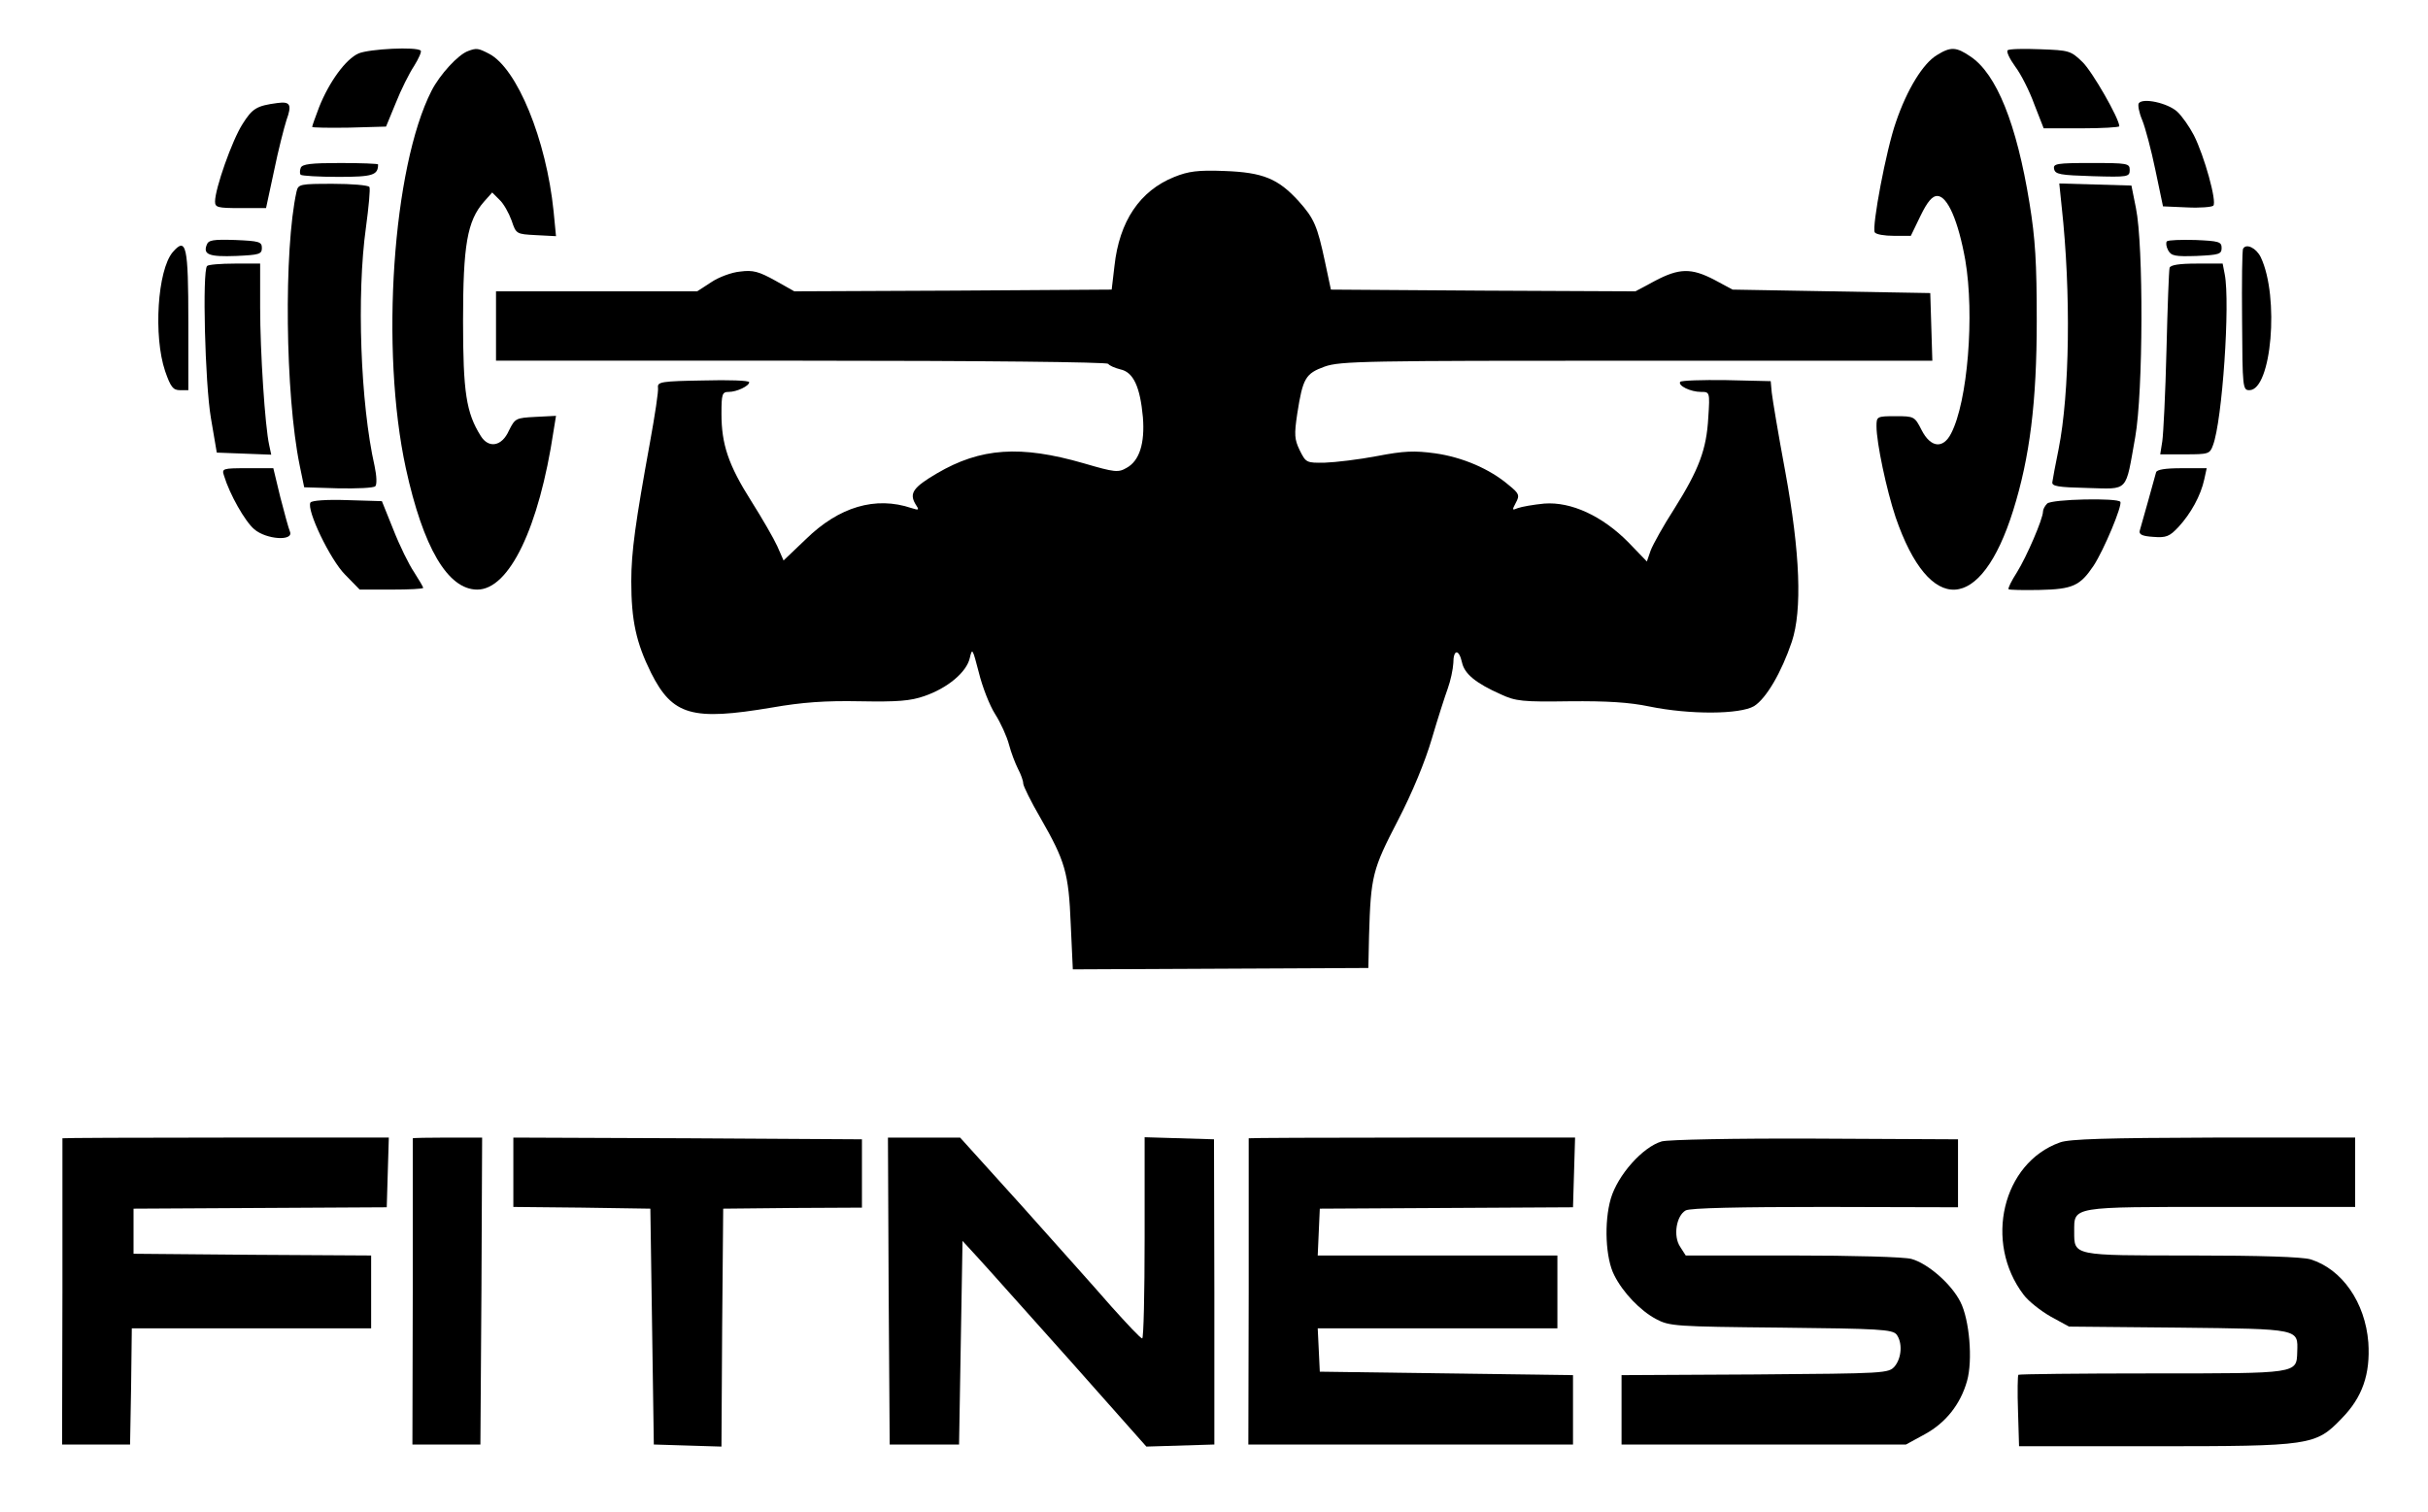  <svg version="1.0" xmlns="http://www.w3.org/2000/svg" width="700pt" height="436pt" viewBox="0 0 700 436" preserveAspectRatio="xMidYMid meet">
<g transform="translate(0,436) scale(0.1,-0.1)" fill="#000000" stroke="none">
<path d="M1034 4206 c-37 -16 -85 -82 -114 -155 -11 -29 -20 -54 -20 -57 0 -2
48 -3 107 -2 l106 3 28 68 c15 38 39 86 53 107 13 21 22 41 19 44 -12 12 -148
5 -179 -8z"></path>
<path d="M1350 4213 c-29 -10 -82 -68 -106 -115 -112 -220 -148 -747 -74
-1088 50 -229 121 -350 206 -350 92 0 178 178 220 458 l7 43 -59 -3 c-57 -3
-59 -4 -77 -40 -20 -45 -58 -52 -81 -15 -42 67 -51 126 -51 332 0 218 12 288
60 343 l24 27 21 -21 c12 -11 27 -38 35 -60 13 -39 14 -39 70 -42 l58 -3 -7
72 c-21 206 -105 412 -186 454 -31 16 -36 17 -60 8z"></path>
<path d="M5584 4201 c-40 -24 -86 -99 -118 -193 -28 -79 -70 -303 -61 -318 4
-6 28 -10 55 -10 l49 0 28 58 c20 41 34 57 48 57 30 0 61 -73 81 -185 27 -158
7 -408 -41 -500 -23 -45 -59 -41 -85 10 -20 39 -21 40 -75 40 -54 0 -55 -1
-55 -29 0 -48 29 -184 55 -262 98 -286 246 -278 339 19 48 153 68 313 68 547
0 167 -4 236 -21 340 -37 228 -95 372 -170 422 -41 28 -57 29 -97 4z"></path>
<path d="M5788 4215 c-4 -4 6 -25 22 -47 16 -21 41 -70 55 -109 l27 -69 109 0
c60 0 109 3 109 6 0 22 -78 158 -106 185 -34 33 -39 34 -122 37 -48 2 -90 1
-94 -3z"></path>
<path d="M800 4063 c-60 -8 -72 -15 -101 -61 -30 -47 -79 -186 -79 -223 0 -17
7 -19 73 -19 l74 0 23 107 c12 59 29 125 36 147 16 44 11 54 -26 49z"></path>
<path d="M6166 4062 c-3 -5 1 -27 10 -48 9 -22 26 -86 38 -144 l22 -105 69 -3
c37 -2 72 1 76 5 11 11 -26 144 -56 203 -13 25 -34 55 -48 68 -27 25 -100 41
-111 24z"></path>
<path d="M867 3876 c-3 -8 -3 -17 0 -20 4 -3 52 -6 109 -6 99 0 114 5 114 36
0 2 -49 4 -109 4 -84 0 -110 -3 -114 -14z"></path>
<path d="M5922 3873 c3 -16 18 -18 111 -21 102 -3 107 -2 107 18 0 19 -6 20
-111 20 -100 0 -110 -2 -107 -17z"></path>
<path d="M3386 3850 c-100 -40 -159 -128 -173 -257 l-8 -68 -457 -3 -458 -2
-55 31 c-47 26 -64 31 -101 26 -24 -2 -62 -16 -84 -31 l-40 -26 -290 0 -290 0
0 -100 0 -100 879 0 c527 0 882 -4 886 -9 3 -5 19 -12 35 -16 38 -8 57 -51 65
-138 6 -75 -10 -126 -47 -146 -24 -14 -34 -13 -123 13 -183 53 -298 45 -424
-29 -68 -40 -80 -57 -62 -88 12 -18 11 -19 -11 -12 -104 35 -209 4 -305 -90
l-64 -61 -18 41 c-10 22 -44 81 -75 130 -66 104 -86 164 -86 252 0 57 2 63 21
63 23 0 59 17 59 28 0 5 -60 7 -132 5 -120 -2 -133 -4 -131 -20 2 -10 -9 -81
-23 -158 -42 -231 -54 -316 -54 -401 0 -113 14 -177 57 -264 62 -123 118 -139
349 -100 86 15 153 20 253 18 109 -2 146 1 186 15 67 23 122 69 131 110 7 30
8 27 26 -42 10 -41 31 -95 47 -120 16 -25 34 -65 40 -88 6 -23 18 -54 26 -70
8 -15 15 -34 15 -42 0 -7 22 -52 50 -100 71 -124 81 -157 87 -306 l6 -130 426
2 426 2 2 93 c5 173 10 191 83 332 42 81 79 171 98 236 17 58 38 123 46 145 8
22 15 55 16 73 0 40 16 42 25 2 7 -33 40 -60 112 -92 43 -20 63 -22 198 -20
109 1 172 -3 230 -15 117 -24 261 -23 302 1 35 22 79 97 109 186 30 91 24 255
-19 490 -20 107 -37 210 -39 228 l-3 33 -128 3 c-70 1 -130 -1 -133 -5 -7 -11
30 -29 60 -29 25 0 26 0 21 -74 -5 -92 -27 -150 -98 -263 -31 -48 -61 -102
-68 -120 l-11 -32 -53 55 c-75 76 -165 118 -243 112 -31 -3 -65 -9 -76 -13
-17 -7 -17 -6 -6 15 12 22 10 27 -21 52 -54 46 -133 80 -212 91 -59 8 -89 7
-167 -8 -52 -10 -120 -18 -150 -19 -54 -1 -55 0 -73 36 -15 31 -16 45 -7 105
16 103 24 116 79 136 45 16 119 17 900 17 l852 0 -3 98 -3 97 -285 5 -285 5
-52 28 c-67 35 -102 34 -172 -3 l-56 -30 -439 2 -439 3 -17 80 c-22 103 -31
125 -76 175 -59 65 -103 83 -214 87 -77 3 -104 -1 -144 -17z"></path>
<path d="M855 3808 c-37 -167 -33 -585 9 -790 l13 -63 98 -3 c54 -1 102 1 107
6 5 5 4 30 -2 58 -41 181 -52 495 -25 688 8 59 13 112 10 117 -4 5 -51 9 -105
9 -95 0 -100 -1 -105 -22z"></path>
<path d="M5944 3763 c27 -247 23 -537 -9 -698 -9 -44 -17 -87 -18 -95 -2 -12
16 -15 101 -17 121 -3 109 -15 138 147 23 130 24 553 2 660 l-13 65 -104 3
-104 3 7 -68z"></path>
<path d="M596 3654 c-11 -28 7 -35 85 -32 66 3 74 5 74 23 0 18 -8 20 -76 23
-65 2 -78 0 -83 -14z"></path>
<path d="M6247 3664 c-3 -4 -2 -15 4 -26 9 -16 20 -18 82 -16 64 3 72 5 72 23
0 18 -8 20 -75 23 -42 1 -79 0 -83 -4z"></path>
<path d="M498 3633 c-44 -52 -56 -242 -22 -343 16 -46 23 -55 43 -55 l24 0 0
196 c0 221 -6 247 -45 202z"></path>
<path d="M6467 3643 c-3 -4 -4 -98 -3 -208 1 -193 2 -200 21 -200 64 0 87 269
33 383 -13 27 -42 41 -51 25z"></path>
<path d="M597 3593 c-14 -14 -6 -338 11 -438 l17 -100 79 -3 78 -3 -6 28 c-12
54 -26 269 -26 396 l0 127 -73 0 c-41 0 -77 -3 -80 -7z"></path>
<path d="M6255 3588 c-2 -7 -6 -114 -9 -238 -3 -124 -9 -242 -12 -262 l-6 -38
71 0 c68 0 72 1 81 26 27 70 50 411 34 493 l-6 31 -75 0 c-50 0 -75 -4 -78
-12z"></path>
<path d="M646 2988 c16 -53 60 -131 87 -154 35 -30 114 -35 103 -7 -4 9 -16
54 -28 100 l-20 83 -75 0 c-72 0 -74 -1 -67 -22z"></path>
<path d="M6216 2998 c-2 -7 -12 -44 -23 -83 -11 -38 -22 -77 -24 -85 -3 -11 7
-16 39 -18 37 -3 47 1 73 29 35 38 64 90 74 137 l7 32 -72 0 c-48 0 -72 -4
-74 -12z"></path>
<path d="M895 2911 c-12 -21 57 -165 100 -208 l42 -43 92 0 c50 0 91 2 91 5 0
3 -12 23 -26 45 -15 22 -42 77 -60 123 l-33 82 -100 3 c-59 2 -102 -1 -106 -7z"></path>
<path d="M5902 2908 c-7 -7 -12 -17 -12 -23 0 -21 -47 -130 -75 -175 -16 -25
-27 -47 -24 -49 2 -2 42 -3 89 -2 96 2 117 12 156 70 30 46 83 173 77 184 -7
12 -198 8 -211 -5z"></path>
<path d="M180 1078 c0 -2 0 -201 0 -443 l-1 -440 98 0 98 0 3 168 2 167 345 0
345 0 0 105 0 105 -342 2 -343 3 0 65 0 65 365 2 365 2 3 101 3 100 -471 0
c-258 0 -470 -1 -470 -2z"></path>
<path d="M1190 1078 c0 -2 0 -201 0 -443 l-1 -440 98 0 98 0 3 443 2 442 -100
0 c-55 0 -100 -1 -100 -2z"></path>
<path d="M1480 980 l0 -100 198 -2 197 -3 5 -340 5 -340 97 -3 98 -3 2 343 3
343 200 2 200 1 0 99 0 98 -502 3 -503 2 0 -100z"></path>
<path d="M2562 638 l3 -443 100 0 100 0 5 294 5 293 45 -49 c25 -27 144 -161
265 -296 l220 -248 98 3 98 3 0 440 -1 440 -100 3 -100 3 0 -291 c0 -159 -3
-290 -7 -289 -5 0 -44 42 -89 92 -44 51 -161 181 -258 290 l-178 197 -104 0
-104 0 2 -442z"></path>
<path d="M3600 1078 c0 -2 0 -201 0 -443 l-1 -440 468 0 468 0 0 100 0 100
-365 5 -365 5 -3 63 -3 62 346 0 345 0 0 105 0 105 -345 0 -346 0 3 68 3 67
365 2 365 2 3 101 3 100 -471 0 c-258 0 -470 -1 -470 -2z"></path>
<path d="M4791 1069 c-55 -16 -127 -97 -147 -165 -20 -69 -15 -173 10 -221 25
-50 75 -102 120 -126 39 -21 55 -22 361 -25 282 -3 321 -5 333 -20 17 -23 15
-66 -5 -91 -18 -21 -25 -21 -403 -24 l-385 -2 0 -100 0 -100 410 0 410 0 55
30 c60 33 102 86 121 153 17 60 7 177 -19 228 -26 52 -94 111 -141 124 -20 6
-171 10 -343 10 l-308 0 -16 25 c-21 31 -11 90 16 105 13 7 154 10 402 10
l383 -1 0 98 0 98 -410 2 c-241 1 -424 -3 -444 -8z"></path>
<path d="M5939 1066 c-166 -59 -220 -288 -105 -439 14 -19 50 -47 78 -63 l53
-29 317 -3 c351 -4 343 -3 341 -70 -2 -63 4 -62 -418 -62 -210 0 -384 -2 -386
-4 -2 -2 -3 -50 -1 -105 l3 -101 388 0 c454 0 467 2 542 80 60 61 83 128 77
219 -9 116 -76 212 -167 240 -25 7 -144 11 -344 11 -342 0 -337 -1 -337 69 0
73 -11 71 423 71 l387 0 0 100 0 100 -407 0 c-309 -1 -417 -4 -444 -14z"></path>
</g>
</svg>